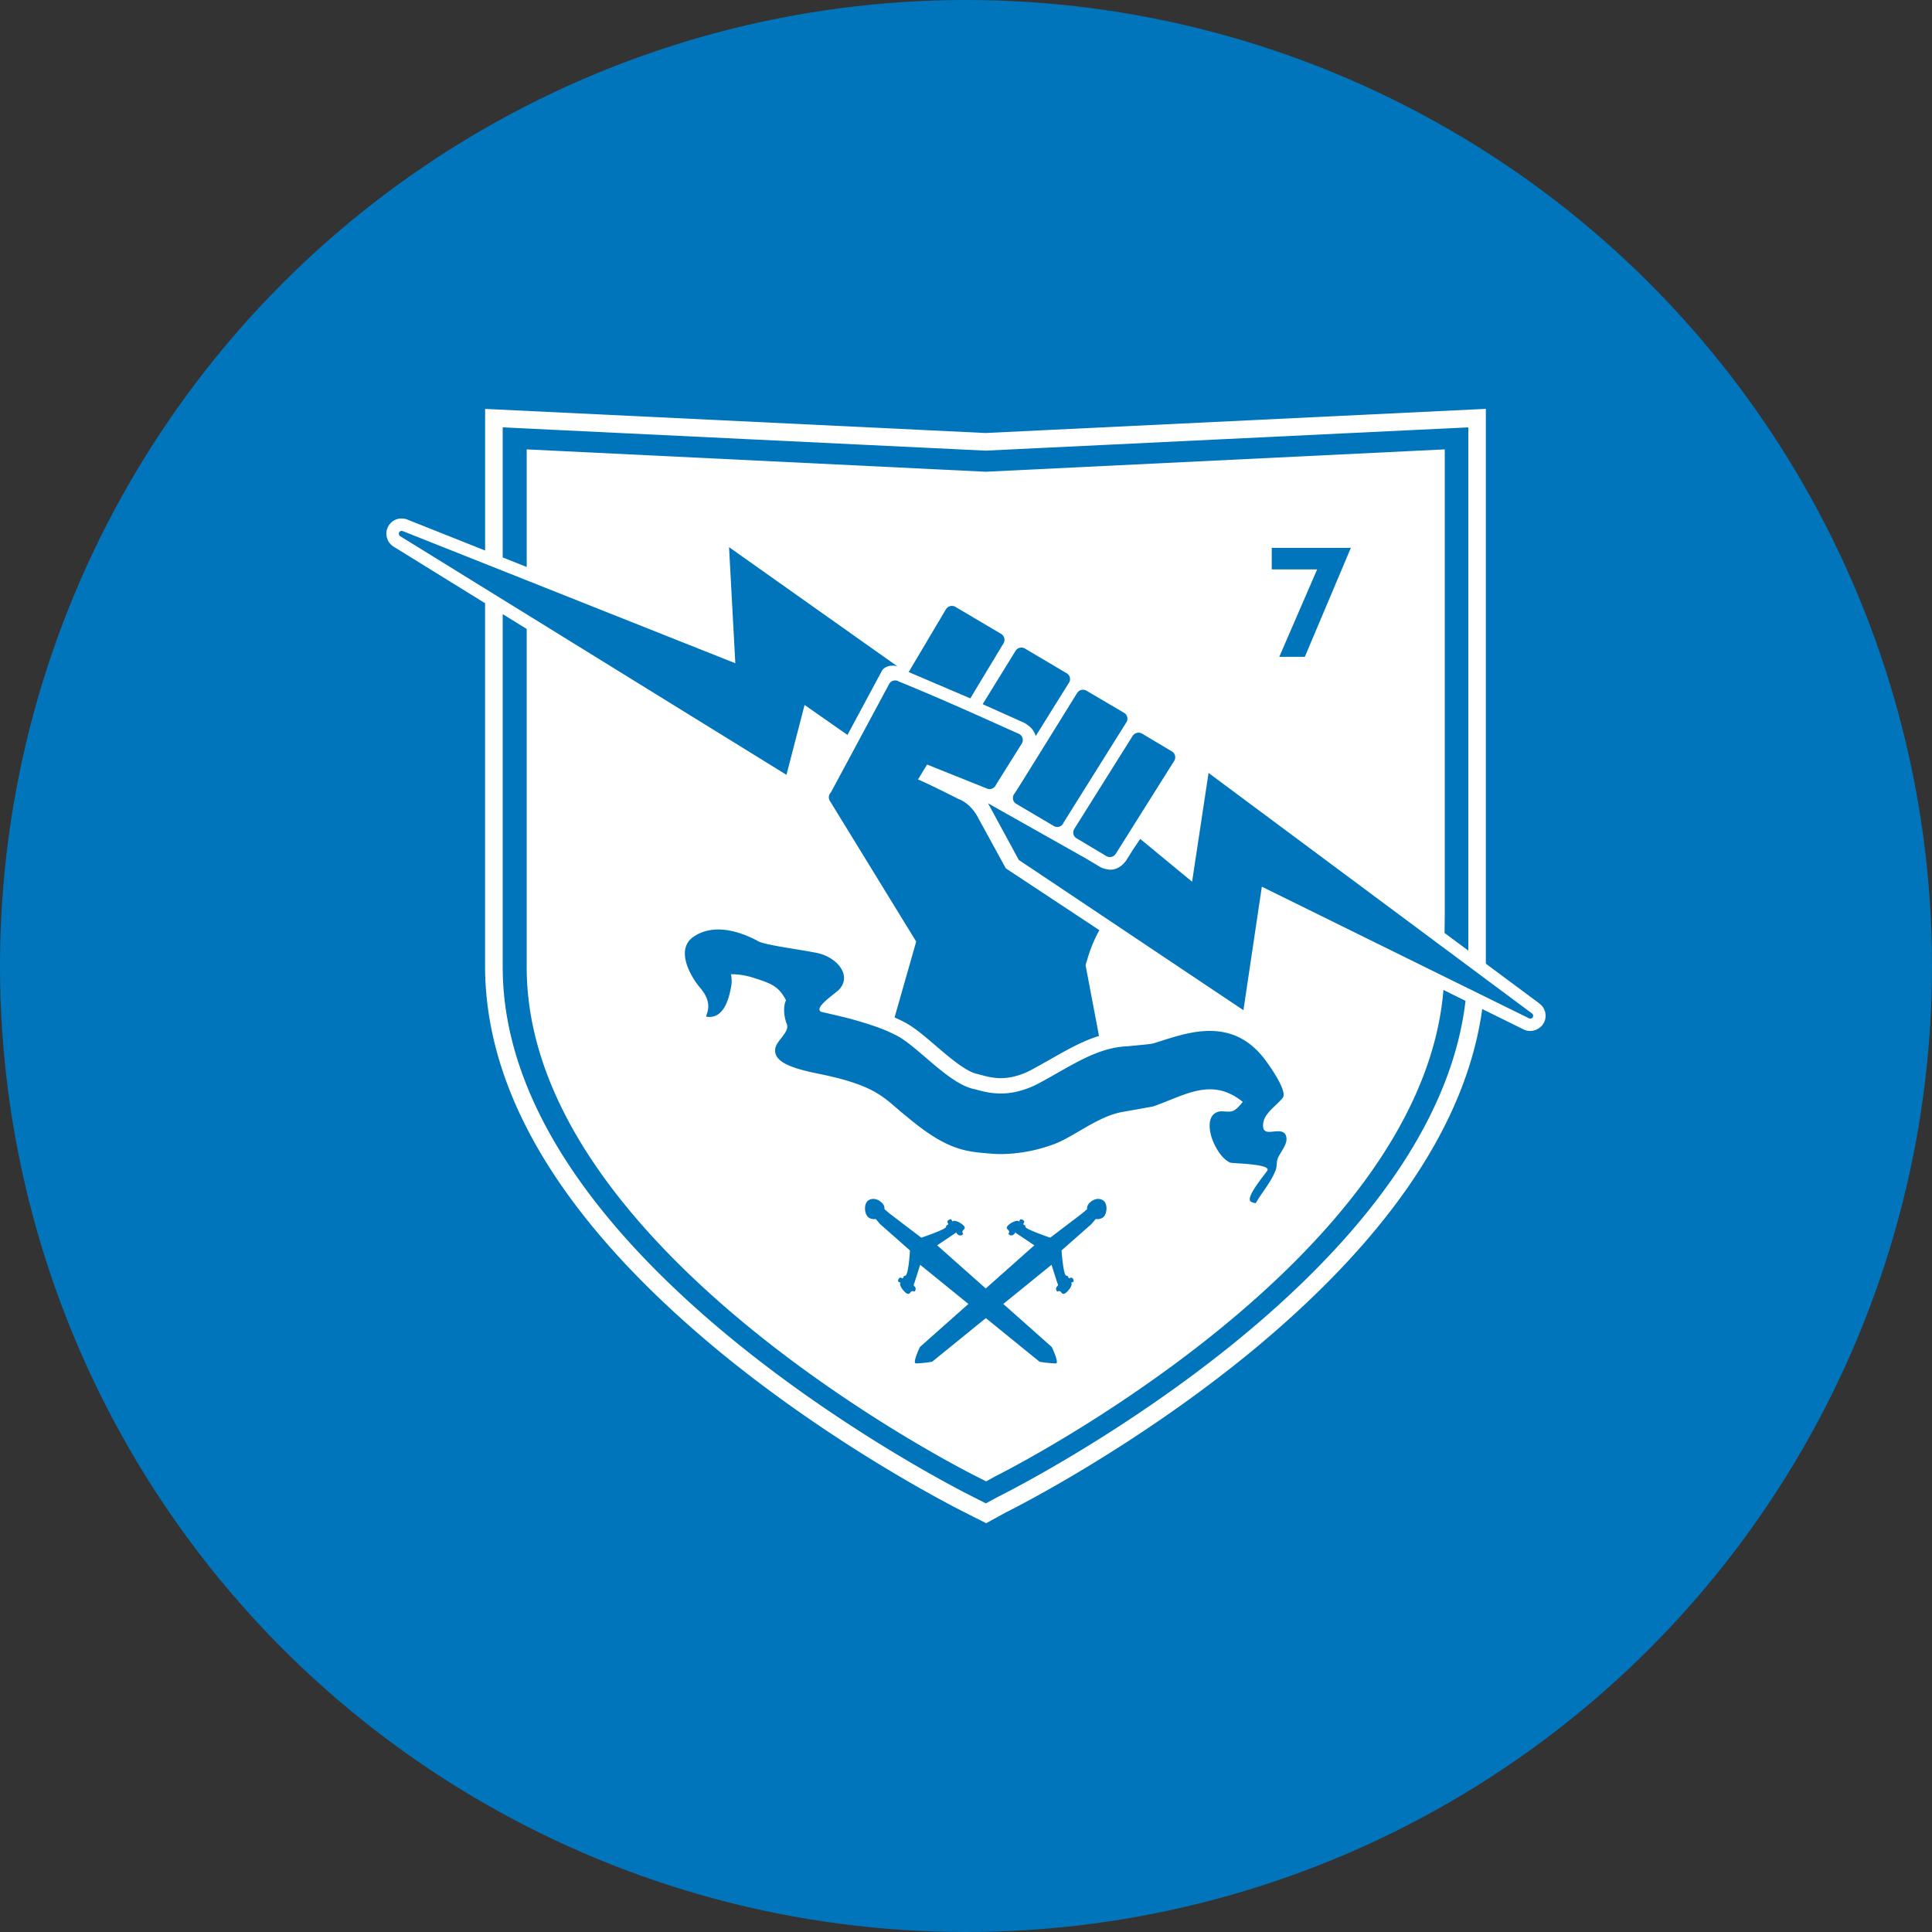 <?xml version="1.0" encoding="utf-8"?>
<svg role="img" viewBox="0 0 24 24" xmlns="http://www.w3.org/2000/svg">
	<rect x="0" y="0" width="24" height="24" fill="#333333" stroke="none"/>
	<title>Bungie</title>
	<circle cx="12" cy="12" r="12" fill="#0075BB"></circle>
	<path d="m23.864 12.77-1.101-.818V.465L12.404.965 2.044.466v2.932L.431 2.756c-.06-.025-.227-.054-.35.082-.136.151-.095.384.075.484.629.389 1.258.778 1.887 1.167v7.538c.015 3.238 2.458 5.981 4.868 7.968 2.372 1.945 4.773 3.172 5.075 3.323.07.036.216.11.432.218l.4-.219c.2-.1 2.652-1.337 5.075-3.323 2.192-1.807 4.4-4.242 4.795-7.103l.86.424c.193.097.463-.05.451-.298-.006-.169-.136-.244-.136-.246zM2.408.848l9.996.482c3.332-.16 6.664-.322 9.996-.482V11.681l-.492-.365.004-.361V1.304l-9.504.463-9.503-.463v2.435l-.497-.198Zm15.922 2.941v-.446h1.638l-.953 2.256h-.529l.784-1.81zM11.857 8.547c.242.097.371.342.371.342l.596 1.089 1.937 1.28c-.172.311-.234.558-.265.656a.897.897 0 0 0-.02.071l.278 1.465c-.014.005-.028.006-.042.011-.404.134-.765.361-1.135.566-.255.143-.305.17-.432.216-.355.128-.606.075-.82.016-.029-.008-.058-.015-.086-.023-.234-.043-.584-.344-.866-.586-.392-.335-.517-.434-.81-.566-.014-.007-.028-.013-.042-.019l.448-1.571c-.594-.966-1.186-1.933-1.779-2.899a.143.143 0 0 1 .013-.189l1.211-2.254c.044-.069.136-.082.196-.042.836.34 1.658.712 2.481 1.082.071.029.104.113.074.187l-.544.868c-.033.08-.121.107-.184.08l-1.243-.498-.187.308c-.002.001.193.078.85.412zm6.769 6.974c.057.161-.139.345-.18.49-.017.06-.009.14-.03.202-.089.25-.288.468-.416.697a.258.258 0 0 1-.1-.031c-.134-.073.304-.583.339-.644.084-.143-.728-.143-.775-.166-.17-.083-.296-.3-.361-.47-.067-.174-.122-.495.104-.576.098-.038.21.016.317-.022.082-.031.154-.126.207-.187-.238-.192-.461-.261-.681-.261-.378 0-.748.205-1.173.354-.289.055-.556.098-.675.122-.508.103-1.015.54-1.417.673-.62.225-1.146.191-1.197.188-.58-.045-.958-.049-1.827-.783-.452-.357-.568-.615-1.745-.862-.52-.104-.995-.226-.967-.516.008-.183.318-.356.237-.54-.042-.096-.084-.329-.013-.48-.149-.282-.285-.344-.689-.47-.24-.075-.437-.07-.45-.067.016.081.02.166.005.246-.036.196-.131.695-.516.631-.017-.045.166-.254-.126-.596-.175-.202-.53-.778-.146-1.053.433-.303.991-.101 1.323.073.103.089.876.181 1.235.256.424.084.748.478.45.773-.194.159-.504.378-.353.448.103.023.501.116.577.137.229.062.491.141.717.231.009.003.236.097.358.176.438.281 1.031.965 1.52 1.056.085.019.28.09.547.09.394 0 .734-.181.831-.238.065-.035.128-.07.191-.105.368-.207.709-.415 1.066-.534.285-.095.49-.099.518-.099.25-.028.491-.042.566-.067.374-.118.757-.253 1.148-.253.526 0 .886.245 1.157.61.078.104.461.641.356.774-.116.151-.37.311-.402.511-.03.204.07.203.198.19.128-.013.234-.022.273.088zm-4.545 2.891c.048.002.03.066.064.051.032-.016.06-.02.079.033.025.07-.065.042-.042.071.031.04-.074.183-.139.215-.065.03-.063-.05-.111-.051-.049-.002-.034.03-.057-.01-.023-.04-.006-.072.019-.095.025-.024-.004-.065-.004-.065l-.119-.375-.999.811 1.004.891s.164.344.082.34c-.201-.007-.337-.036-.337-.036l-1.11-.902-1.11.902s-.136.029-.337.036c-.082.003.082-.34.082-.34l1.004-.891-.999-.811-.119.375s-.029.042-.004.065c.025.024.042.055.019.095-.023.041-.007.009-.057.01-.048.001-.045.081-.111.051-.065-.031-.169-.175-.139-.215.024-.03-.067-.001-.042-.071.02-.053.046-.049.079-.033.034.015.015-.049.064-.051.07-.002.099-.523.099-.523l-.617-.544-.091-.107s-.097.019-.162-.043c-.067-.062-.086-.235-.02-.315.062-.074.195-.088.309.023.065.062.053.132.053.132l.111.094.652.496s.518-.176.513-.224c-.005-.048.061-.038.042-.068-.02-.03-.028-.057.024-.082.067-.033.049.06.076.033.036-.035.195.047.234.107.038.06-.043.067-.038.116.005.047.035.029-.002.056-.038.028-.072.014-.098-.008-.037-.029-.017-.044-.017-.044l-.406.272 1.006.893 1.006-.893-.406-.272s.02.015-.016.044c-.026.022-.06.035-.098.008-.038-.027-.007-.009-.002-.056.005-.049-.076-.056-.038-.116.039-.06.198-.143.234-.107.027.027.009-.067.076-.033.053.025.045.053.024.082-.019.031.047.02.042.068-.004.048.513.224.513.224l.652-.496.111-.094s-.013-.07.052-.132c.115-.111.247-.097.309-.023.066.079.046.253-.02.315-.066.062-.162.043-.162.043l-.091.107-.617.544c.001-0.0.034.523.101.523zM12.089 6.459c-.198-.085-.384-.164-1.276-.545l.772-1.3a.144.144 0 0 1 .195-.05l.947.56a.141.141 0 0 1 .051.193zm.937-.984c.043-.07.134-.085.195-.047l.865.512a.14.14 0 0 1 .047.194c-.169.269-.474.759-.689 1.105a.402.402 0 0 0-.164-.224.381.381 0 0 0-.097-.06l-.838-.376Zm1.276.872a.143.143 0 0 1 .196-.045l.778.458a.141.141 0 0 1 .045.194c-.897 1.431-1.044 1.667-1.298 2.073-.006.011-.011.022-.017.033a.141.141 0 0 1-.191.04l-.777-.459c-.107-.065-.053-.194-.045-.194.006 0 .466-.74 1.308-2.1zm1.148.889a.146.146 0 0 1 .197-.046l.617.368a.14.14 0 0 1 .047.194L15.1 9.678c-.045.071-.138.083-.195.046l-.618-.369a.138.138 0 0 1-.045-.193zM.287 3.102c-.054-.032-.032-.126.05-.107L7.224 5.732l-.13-2.404 3.489 2.47s-.04-.017-.1-.017c-.116 0-.206.059-.229.117-.236.439-.472.878-.708 1.318l-.888-.621-.375 1.447Zm17.376 16.612c-2.386 1.958-4.82 3.187-5.012 3.282l-.239.13c-.083-.042-.165-.084-.248-.126-.211-.104-2.639-1.332-5.02-3.286-2.385-1.96-4.733-4.646-4.736-7.687v-7.312c.166.102.332.205.497.307v7.008c0 5.799 8.926 10.346 9.307 10.536l.205.104.19-.104c.369-.186 8.82-4.496 9.278-10.07.153.075.305.151.457.226-.323 2.753-2.477 5.184-4.679 6.992zm6.024-6.624h-.002c-.009 0-.022-.004-.022-.004l-5.538-2.728-.381 2.557-4.651-3.111-.637-1.173L14.495 9.781l.276.165c.069.043.182.06.216.06.212 0 .329-.192.33-.192l.148-.236.142-.209 1.074.886.341-2.252 6.693 4.977c.05.033.027.108-.029.109z" transform="translate(4.8, 4.8) scale(0.6)" fill="white"></path>
</svg>